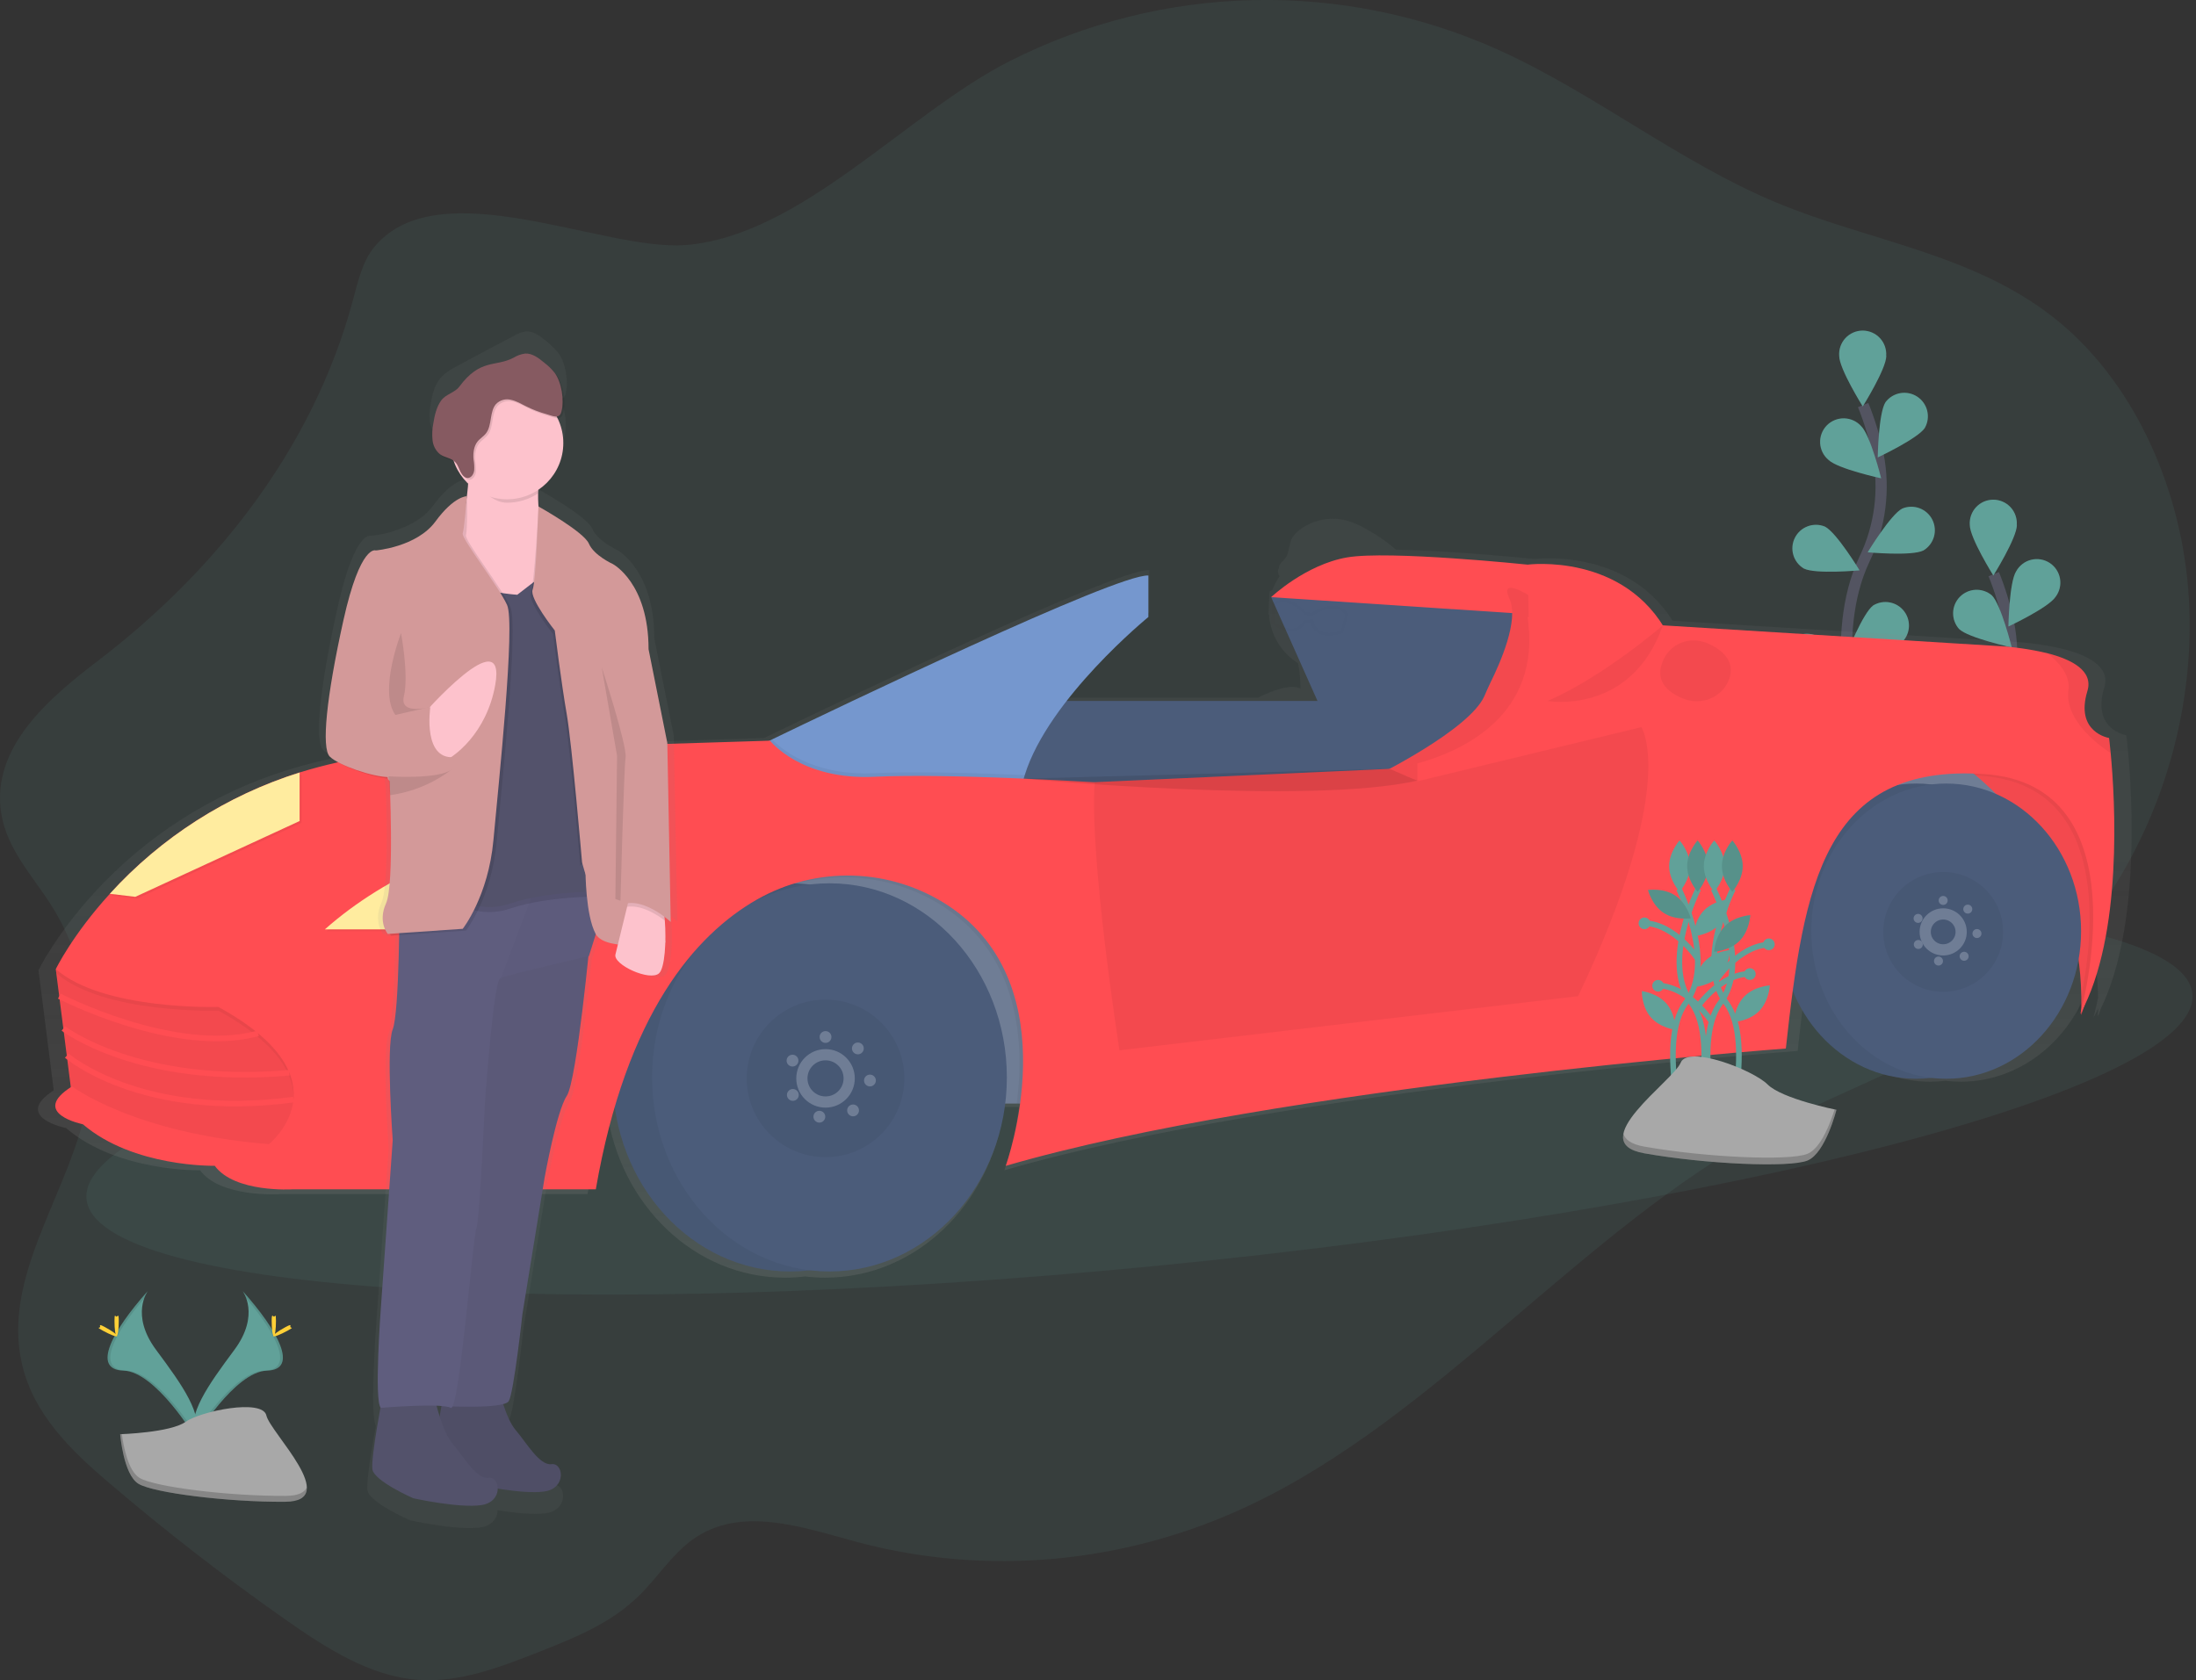 <svg width="392" height="300" viewBox="0 0 392 300" fill="none" xmlns="http://www.w3.org/2000/svg">
<rect x="0" y="0" width="392" height="300" fill="#333333" stroke="none"/>
<g clip-path="url(#clip0_124_170)">
<path opacity="0.1" d="M66.805 44.115C64.711 46.657 63.904 50.23 63.002 53.589C55.741 80.663 37.848 102.439 17.47 117.994C8.841 124.582 -1.665 133.418 0.222 145.231C1.239 151.575 5.699 156.245 9.012 161.412C15.964 172.232 18.219 186.938 14.906 199.89C11.137 214.627 0.605 228.377 3.865 243.278C5.875 252.45 12.7 258.978 19.262 264.588C29.5 273.335 40.063 281.529 50.952 289.17C58.252 294.291 66.018 299.275 74.525 299.924C82.016 300.498 89.353 297.65 96.466 294.841C102.68 292.384 109.051 289.827 114.069 284.905C117.344 281.691 119.954 277.544 123.592 274.915C132.138 268.739 143.114 272.652 152.913 275.297C176.035 281.503 200.78 279.237 222.782 268.899C256.532 253.039 282.256 219.732 315.269 201.862C329.463 194.176 344.903 189.407 358.046 179.508C365.45 173.873 371.813 166.987 376.849 159.161C386.785 143.832 392.159 124.288 390.607 105.156C389.055 86.025 380.361 67.588 366.706 56.788C352.087 45.227 333.625 43.068 316.992 36.128C299.825 28.951 284.546 16.622 267.543 8.936C253.776 2.727 238.793 -0.32 223.694 0.018C208.595 0.355 193.764 4.07 180.288 10.889C161.772 20.252 143.011 42.097 122.389 43.756C107.698 44.903 78.278 30.196 66.805 44.115Z" fill="#61A199"/>
<path d="M331.779 132.645C331.779 132.645 326.214 113.746 332.822 99.839C335.632 94.022 336.48 87.451 335.237 81.112C334.624 78.107 333.736 75.165 332.585 72.322" stroke="#535461" stroke-width="2" stroke-miterlimit="10"/>
<path d="M336.716 63.538C336.716 65.854 332.512 72.568 332.512 72.568C332.512 72.568 328.308 65.854 328.308 63.538C328.266 62.961 328.342 62.382 328.534 61.836C328.725 61.291 329.027 60.79 329.42 60.367C329.814 59.943 330.291 59.605 330.821 59.374C331.351 59.143 331.923 59.023 332.501 59.023C333.079 59.023 333.651 59.143 334.181 59.374C334.711 59.605 335.188 59.943 335.581 60.367C335.975 60.79 336.276 61.291 336.468 61.836C336.659 62.382 336.736 62.961 336.693 63.538H336.716Z" fill="#61A199"/>
<path d="M343.63 76.363C342.372 78.309 335.188 81.668 335.188 81.668C335.188 81.668 335.317 73.753 336.575 71.808C337.214 70.957 338.152 70.381 339.2 70.195C340.248 70.01 341.327 70.228 342.22 70.806C343.113 71.385 343.753 72.28 344.012 73.312C344.271 74.344 344.129 75.436 343.614 76.367L343.63 76.363Z" fill="#61A199"/>
<path d="M343.328 98.288C341.261 99.332 333.392 98.609 333.392 98.609C333.392 98.609 337.5 91.841 339.568 90.798C340.548 90.391 341.646 90.37 342.641 90.739C343.636 91.108 344.455 91.84 344.933 92.787C345.411 93.735 345.513 94.829 345.218 95.848C344.923 96.868 344.253 97.738 343.343 98.285L343.328 98.288Z" fill="#61A199"/>
<path d="M339.364 114.841C337.503 116.217 329.607 116.84 329.607 116.84C329.607 116.84 332.512 109.475 334.377 108.096C335.274 107.55 336.344 107.361 337.374 107.564C338.404 107.767 339.321 108.349 339.944 109.194C340.567 110.04 340.851 111.088 340.74 112.132C340.63 113.176 340.132 114.141 339.345 114.837L339.364 114.841Z" fill="#61A199"/>
<path d="M326.396 82.112C328.058 83.725 335.797 85.399 335.797 85.399C335.797 85.399 333.887 77.713 332.239 76.097C331.855 75.666 331.386 75.319 330.862 75.077C330.337 74.836 329.769 74.705 329.192 74.692C328.614 74.68 328.041 74.787 327.507 75.006C326.973 75.225 326.489 75.552 326.087 75.966C325.685 76.38 325.372 76.873 325.168 77.413C324.965 77.953 324.875 78.53 324.904 79.106C324.933 79.683 325.08 80.248 325.337 80.765C325.594 81.282 325.954 81.74 326.396 82.112Z" fill="#61A199"/>
<path d="M322.005 101.513C324.073 102.556 331.942 101.834 331.942 101.834C331.942 101.834 327.834 95.066 325.766 94.022C324.786 93.615 323.688 93.594 322.693 93.963C321.697 94.332 320.879 95.064 320.401 96.012C319.923 96.96 319.821 98.053 320.116 99.073C320.41 100.093 321.08 100.963 321.99 101.509L322.005 101.513Z" fill="#61A199"/>
<path d="M320.324 120.955C322.185 122.331 330.081 122.953 330.081 122.953C330.081 122.953 327.176 115.589 325.311 114.209C324.874 113.823 324.361 113.531 323.805 113.354C323.25 113.176 322.663 113.116 322.082 113.178C321.502 113.239 320.941 113.421 320.435 113.711C319.928 114.002 319.488 114.394 319.142 114.864C318.796 115.334 318.551 115.871 318.424 116.44C318.296 117.01 318.289 117.6 318.402 118.172C318.515 118.745 318.746 119.287 319.08 119.766C319.414 120.244 319.844 120.648 320.343 120.951L320.324 120.955Z" fill="#61A199"/>
<path opacity="0.1" d="M336.716 63.538C336.716 65.854 332.512 72.568 332.512 72.568C332.512 72.568 328.308 65.854 328.308 63.538C328.266 62.961 328.342 62.382 328.534 61.836C328.725 61.291 329.027 60.79 329.42 60.367C329.814 59.943 330.291 59.605 330.821 59.374C331.351 59.143 331.923 59.023 332.501 59.023C333.079 59.023 333.651 59.143 334.181 59.374C334.711 59.605 335.188 59.943 335.581 60.367C335.975 60.79 336.276 61.291 336.468 61.836C336.659 62.382 336.736 62.961 336.693 63.538H336.716Z" fill="#61A199"/>
<path opacity="0.1" d="M343.63 76.363C342.372 78.309 335.188 81.668 335.188 81.668C335.188 81.668 335.317 73.753 336.575 71.808C337.214 70.957 338.152 70.381 339.2 70.195C340.248 70.01 341.327 70.228 342.22 70.806C343.113 71.385 343.753 72.28 344.012 73.312C344.271 74.344 344.129 75.436 343.614 76.367L343.63 76.363Z" fill="#61A199"/>
<path opacity="0.1" d="M343.328 98.288C341.261 99.332 333.392 98.609 333.392 98.609C333.392 98.609 337.5 91.841 339.568 90.798C340.548 90.391 341.646 90.37 342.641 90.739C343.636 91.108 344.455 91.84 344.933 92.787C345.411 93.735 345.513 94.829 345.218 95.848C344.923 96.868 344.253 97.738 343.343 98.285L343.328 98.288Z" fill="#61A199"/>
<path opacity="0.1" d="M339.364 114.841C337.503 116.217 329.607 116.84 329.607 116.84C329.607 116.84 332.512 109.475 334.377 108.096C335.274 107.55 336.344 107.361 337.374 107.564C338.404 107.767 339.321 108.349 339.944 109.194C340.567 110.04 340.851 111.088 340.74 112.132C340.63 113.176 340.132 114.141 339.345 114.837L339.364 114.841Z" fill="#61A199"/>
<path opacity="0.1" d="M326.396 82.112C328.058 83.725 335.797 85.399 335.797 85.399C335.797 85.399 333.887 77.713 332.239 76.097C331.855 75.666 331.386 75.319 330.862 75.077C330.337 74.836 329.769 74.705 329.192 74.692C328.614 74.68 328.041 74.787 327.507 75.006C326.973 75.225 326.489 75.552 326.087 75.966C325.685 76.38 325.372 76.873 325.168 77.413C324.965 77.953 324.875 78.53 324.904 79.106C324.933 79.683 325.08 80.248 325.337 80.765C325.594 81.282 325.954 81.74 326.396 82.112Z" fill="#61A199"/>
<path opacity="0.1" d="M322.005 101.513C324.073 102.556 331.942 101.834 331.942 101.834C331.942 101.834 327.834 95.066 325.766 94.022C324.786 93.615 323.688 93.594 322.693 93.963C321.697 94.332 320.879 95.064 320.401 96.012C319.923 96.96 319.821 98.053 320.116 99.073C320.41 100.093 321.08 100.963 321.99 101.509L322.005 101.513Z" fill="#61A199"/>
<path opacity="0.1" d="M320.324 120.955C322.185 122.331 330.081 122.953 330.081 122.953C330.081 122.953 327.176 115.589 325.311 114.209C324.874 113.823 324.361 113.531 323.805 113.354C323.25 113.176 322.663 113.116 322.082 113.178C321.502 113.239 320.941 113.421 320.435 113.711C319.928 114.002 319.488 114.394 319.142 114.864C318.796 115.334 318.551 115.871 318.424 116.44C318.296 117.01 318.289 117.6 318.402 118.172C318.515 118.745 318.746 119.287 319.08 119.766C319.414 120.244 319.844 120.648 320.343 120.951L320.324 120.955Z" fill="#61A199"/>
<path d="M355.09 162.838C355.09 162.838 349.526 143.94 356.133 130.032C358.944 124.216 359.791 117.645 358.549 111.306C357.935 108.301 357.047 105.358 355.897 102.516" stroke="#535461" stroke-width="2" stroke-miterlimit="10"/>
<path d="M360.029 93.729C360.029 96.045 355.825 102.76 355.825 102.76C355.825 102.76 351.621 96.045 351.621 93.729C351.578 93.152 351.655 92.573 351.846 92.028C352.038 91.482 352.339 90.982 352.733 90.558C353.126 90.134 353.603 89.796 354.133 89.565C354.663 89.334 355.235 89.215 355.813 89.215C356.391 89.215 356.963 89.334 357.493 89.565C358.024 89.796 358.5 90.134 358.894 90.558C359.287 90.982 359.589 91.482 359.78 92.028C359.972 92.573 360.048 93.152 360.006 93.729H360.029Z" fill="#61A199"/>
<path d="M366.943 106.553C365.685 108.499 358.516 111.854 358.516 111.854C358.516 111.854 358.646 103.939 359.903 101.994C360.182 101.489 360.562 101.047 361.019 100.695C361.476 100.343 362.001 100.089 362.56 99.949C363.12 99.808 363.702 99.784 364.271 99.879C364.84 99.974 365.384 100.184 365.868 100.498C366.352 100.811 366.767 101.221 367.086 101.702C367.405 102.183 367.621 102.724 367.722 103.292C367.823 103.86 367.806 104.443 367.672 105.004C367.538 105.565 367.289 106.092 366.943 106.553Z" fill="#61A199"/>
<path d="M366.641 128.479C364.573 129.522 356.704 128.8 356.704 128.8C356.704 128.8 360.812 122.032 362.88 120.988C363.376 120.691 363.927 120.499 364.501 120.424C365.074 120.349 365.656 120.394 366.212 120.554C366.767 120.715 367.283 120.988 367.728 121.357C368.173 121.726 368.537 122.183 368.798 122.7C369.058 123.216 369.209 123.78 369.241 124.357C369.274 124.934 369.187 125.512 368.986 126.054C368.785 126.596 368.474 127.091 368.073 127.508C367.672 127.924 367.19 128.254 366.656 128.475L366.641 128.479Z" fill="#61A199"/>
<path d="M362.677 145.032C360.816 146.408 352.92 147.031 352.92 147.031C352.92 147.031 355.824 139.667 357.689 138.287C358.587 137.742 359.656 137.552 360.686 137.755C361.717 137.959 362.634 138.54 363.257 139.386C363.88 140.231 364.164 141.279 364.053 142.323C363.942 143.368 363.444 144.333 362.658 145.029L362.677 145.032Z" fill="#61A199"/>
<path d="M349.708 112.305C351.371 113.918 359.11 115.592 359.11 115.592C359.11 115.592 357.199 107.906 355.552 106.29C354.739 105.605 353.696 105.255 352.634 105.308C351.573 105.361 350.571 105.815 349.83 106.577C349.089 107.34 348.665 108.355 348.643 109.417C348.62 110.48 349.001 111.512 349.708 112.305Z" fill="#61A199"/>
<path d="M345.317 131.705C347.385 132.748 355.254 132.026 355.254 132.026C355.254 132.026 351.145 125.257 349.078 124.214C348.097 123.807 346.999 123.786 346.004 124.155C345.009 124.524 344.19 125.256 343.712 126.203C343.234 127.151 343.132 128.245 343.427 129.264C343.722 130.284 344.392 131.154 345.302 131.701L345.317 131.705Z" fill="#61A199"/>
<path d="M343.637 151.148C345.499 152.524 353.395 153.147 353.395 153.147C353.395 153.147 350.49 145.782 348.625 144.403C348.188 144.016 347.675 143.725 347.119 143.547C346.563 143.369 345.976 143.31 345.396 143.371C344.816 143.433 344.254 143.615 343.748 143.905C343.242 144.195 342.802 144.588 342.455 145.058C342.109 145.527 341.865 146.064 341.737 146.634C341.61 147.203 341.602 147.793 341.715 148.365C341.828 148.938 342.059 149.481 342.393 149.959C342.728 150.438 343.158 150.841 343.657 151.144L343.637 151.148Z" fill="#61A199"/>
<path opacity="0.1" d="M360.029 93.729C360.029 96.045 355.825 102.76 355.825 102.76C355.825 102.76 351.621 96.045 351.621 93.729C351.578 93.152 351.655 92.573 351.846 92.028C352.038 91.482 352.339 90.982 352.733 90.558C353.126 90.134 353.603 89.796 354.133 89.565C354.663 89.334 355.235 89.215 355.813 89.215C356.391 89.215 356.963 89.334 357.493 89.565C358.024 89.796 358.5 90.134 358.894 90.558C359.287 90.982 359.589 91.482 359.78 92.028C359.972 92.573 360.048 93.152 360.006 93.729H360.029Z" fill="#61A199"/>
<path opacity="0.1" d="M366.943 106.553C365.685 108.499 358.516 111.854 358.516 111.854C358.516 111.854 358.646 103.939 359.903 101.994C360.182 101.489 360.562 101.047 361.019 100.695C361.476 100.343 362.001 100.089 362.56 99.949C363.12 99.808 363.702 99.784 364.271 99.879C364.84 99.974 365.384 100.184 365.868 100.498C366.352 100.811 366.767 101.221 367.086 101.702C367.405 102.183 367.621 102.724 367.722 103.292C367.823 103.86 367.806 104.443 367.672 105.004C367.538 105.565 367.289 106.092 366.943 106.553Z" fill="#61A199"/>
<path opacity="0.1" d="M366.641 128.479C364.573 129.522 356.704 128.8 356.704 128.8C356.704 128.8 360.812 122.032 362.88 120.988C363.376 120.691 363.927 120.499 364.501 120.424C365.074 120.349 365.656 120.394 366.212 120.554C366.767 120.715 367.283 120.988 367.728 121.357C368.173 121.726 368.537 122.183 368.798 122.7C369.058 123.216 369.209 123.78 369.241 124.357C369.274 124.934 369.187 125.512 368.986 126.054C368.785 126.596 368.474 127.091 368.073 127.508C367.672 127.924 367.19 128.254 366.656 128.475L366.641 128.479Z" fill="#61A199"/>
<path opacity="0.1" d="M362.677 145.032C360.816 146.408 352.92 147.031 352.92 147.031C352.92 147.031 355.824 139.667 357.689 138.287C358.587 137.742 359.656 137.552 360.686 137.755C361.717 137.959 362.634 138.54 363.257 139.386C363.88 140.231 364.164 141.279 364.053 142.323C363.942 143.368 363.444 144.333 362.658 145.029L362.677 145.032Z" fill="#61A199"/>
<path opacity="0.1" d="M349.708 112.305C351.371 113.918 359.11 115.592 359.11 115.592C359.11 115.592 357.199 107.906 355.552 106.29C354.739 105.605 353.696 105.255 352.634 105.308C351.573 105.361 350.571 105.815 349.83 106.577C349.089 107.34 348.665 108.355 348.643 109.417C348.62 110.48 349.001 111.512 349.708 112.305Z" fill="#61A199"/>
<path opacity="0.1" d="M345.317 131.705C347.385 132.748 355.254 132.026 355.254 132.026C355.254 132.026 351.145 125.257 349.078 124.214C348.097 123.807 346.999 123.786 346.004 124.155C345.009 124.524 344.19 125.256 343.712 126.203C343.234 127.151 343.132 128.245 343.427 129.264C343.722 130.284 344.392 131.154 345.302 131.701L345.317 131.705Z" fill="#61A199"/>
<path opacity="0.1" d="M343.637 151.148C345.499 152.524 353.395 153.147 353.395 153.147C353.395 153.147 350.49 145.782 348.625 144.403C348.188 144.016 347.675 143.725 347.119 143.547C346.563 143.369 345.976 143.31 345.396 143.371C344.816 143.433 344.254 143.615 343.748 143.905C343.242 144.195 342.802 144.588 342.455 145.058C342.109 145.527 341.865 146.064 341.737 146.634C341.61 147.203 341.602 147.793 341.715 148.365C341.828 148.938 342.059 149.481 342.393 149.959C342.728 150.438 343.158 150.841 343.657 151.144L343.637 151.148Z" fill="#61A199"/>
<path opacity="0.1" d="M206.354 226.021C310.159 215.898 392.989 194.146 391.359 177.437C389.73 160.727 304.258 155.389 200.453 165.512C96.647 175.635 13.817 197.387 15.447 214.097C17.076 230.806 102.548 236.145 206.354 226.021Z" fill="#61A199"/>
<path d="M375.002 180.1C382.068 165.615 380.609 142.039 379.856 134.036C379.691 132.286 379.561 131.28 379.561 131.28C379.561 131.28 373.332 130.298 375.629 122.758C376.752 119.066 372.762 117.025 368.406 115.906C365.291 115.161 362.112 114.711 358.912 114.564L298.571 110.838C290.297 97.706 274.016 99.816 274.016 99.816C274.016 99.816 259.493 98.306 249.198 98.15C247.635 96.773 245.922 95.577 244.092 94.584C243.001 93.929 241.839 93.399 240.629 93.006C239.158 92.581 237.608 92.507 236.102 92.789C234.597 93.071 233.179 93.701 231.961 94.63C231.368 95.057 230.885 95.619 230.551 96.269C230.423 96.565 230.327 96.874 230.265 97.19C230.109 97.73 229.982 98.277 229.882 98.83C229.793 99.096 229.664 99.347 229.5 99.575C229.087 100.16 228.377 100.599 228.285 101.306C228.283 101.347 228.283 101.388 228.285 101.429C228.209 101.564 228.159 101.711 228.136 101.864C228.108 102.179 228.176 102.495 228.331 102.77C228.354 102.816 228.38 102.858 228.407 102.9C227.899 103.636 227.484 104.432 227.173 105.27C227.031 105.347 226.895 105.432 226.764 105.526L226.649 105.61V105.843L226.584 105.893L226.443 109.657L226.523 109.718C226.639 111.474 227.169 113.178 228.069 114.69C228.97 116.202 230.216 117.479 231.705 118.416C231.755 118.657 231.801 118.902 231.847 119.158C232.057 120.392 232.151 121.644 232.13 122.896H232.065C230.268 122.131 227.196 123.255 224.555 124.566H190.342C197.015 115.982 205.179 109.325 205.179 109.325V101.78C199.347 101.49 148.112 126.102 136.88 131.537L136.383 131.777L78.656 133.566C68.199 133.501 59.058 135.037 51.139 137.541C37.906 141.697 26.015 149.294 16.682 159.554C9.864 167.037 6.875 173.22 6.875 173.22L6.94 173.74L6.875 173.874L6.967 173.954L8.523 186.23L9.593 194.676C2.156 199.484 11.79 201.41 11.79 201.41C20.962 209.275 35.718 208.95 35.718 208.95C39.322 213.869 49.813 213.211 49.813 213.211H104.88C105.738 208.156 106.887 203.153 108.32 198.23C110.67 215.157 124.027 228.124 140.148 228.124C141.343 228.123 142.538 228.05 143.725 227.906C144.912 228.05 146.106 228.123 147.302 228.124C163.609 228.124 177.085 214.851 179.206 197.641H181.9C181.397 201.486 180.523 205.274 179.29 208.95C228.786 194.527 320.894 187.644 320.894 187.644C321.276 184.013 321.696 180.505 322.151 177.138C325.946 186.558 334.549 193.136 344.562 193.136C345.471 193.134 346.38 193.078 347.283 192.967C348.186 193.078 349.094 193.134 350.004 193.136C361.893 193.136 371.788 183.86 374.02 171.562C374.315 173.732 374.484 175.918 374.524 178.108C374.1 180.195 373.729 181.529 373.68 181.716C373.978 181.171 374.261 180.613 374.528 180.042C374.528 180.264 374.528 180.493 374.528 180.723C374.436 181.105 374.371 181.319 374.352 181.391L374.52 181.078C374.52 181.246 374.52 181.41 374.52 181.579C374.482 181.594 374.685 181.044 375.002 180.1Z" fill="url(#paint0_linear_124_170)"/>
<path d="M369.228 128.055H255.76V173.828H369.228V128.055Z" fill="#6F7D95"/>
<path d="M226.908 106.62L243.025 142.724L274.94 140.79L276.228 125.962L277.195 108.554L232.068 105.328L226.908 106.62Z" fill="#4B5C7A"/>
<path d="M226.908 106.619C226.908 106.619 233.023 100.818 240.449 99.526C247.874 98.234 272.685 100.814 272.685 100.814L276.232 106.929L275.567 109.841L226.908 106.619Z" fill="#FF4D52"/>
<path d="M287.671 125.154H173.236V158.679H287.671V125.154Z" fill="#4B5C7A"/>
<g opacity="0.1">
<path opacity="0.1" d="M240.644 109.489C238.627 106.738 234.778 108.996 234.147 109.39L233.158 109.29C232.294 108.35 229.645 105.851 227.157 107.689L227.05 107.769L226.901 111.297L227.008 111.381C227.727 111.936 228.542 112.353 229.412 112.612C229.963 112.774 230.545 112.802 231.109 112.696C231.527 112.599 231.918 112.412 232.255 112.148C232.593 111.884 232.868 111.549 233.062 111.167L233.578 111.201L233.96 111.129C234.037 111.535 234.199 111.921 234.436 112.259C234.673 112.598 234.98 112.882 235.336 113.093C237.044 114.06 239.54 113.093 239.643 113.074L239.773 113.024L240.69 109.611L240.644 109.489ZM239.349 112.592C238.841 112.764 236.922 113.33 235.634 112.592C235.313 112.391 235.043 112.119 234.844 111.797C234.646 111.475 234.524 111.112 234.488 110.735L234.442 110.456L233.605 110.628L232.764 110.598L232.684 110.758C232.53 111.105 232.299 111.413 232.008 111.656C231.718 111.9 231.375 112.074 231.006 112.164C229.565 112.474 227.899 111.358 227.463 111.041L227.589 108.06C229.752 106.604 232.137 108.966 232.825 109.738L232.898 109.818L234.293 109.955L234.377 109.898C234.415 109.875 237.881 107.548 239.857 109.42C239.955 109.511 240.046 109.61 240.128 109.715L239.349 112.592Z" fill="black"/>
</g>
<path d="M202.568 151.266H89.101V197.039H202.568V151.266Z" fill="#6F7D95"/>
<path d="M141.03 227.015C158.518 227.015 172.694 211.501 172.694 192.363C172.694 173.225 158.518 157.711 141.03 157.711C123.543 157.711 109.367 173.225 109.367 192.363C109.367 211.501 123.543 227.015 141.03 227.015Z" fill="#4B5C7A"/>
<path opacity="0.05" d="M141.03 227.015C158.518 227.015 172.694 211.501 172.694 192.363C172.694 173.225 158.518 157.711 141.03 157.711C123.543 157.711 109.367 173.225 109.367 192.363C109.367 211.501 123.543 227.015 141.03 227.015Z" fill="black"/>
<path d="M148.067 227.015C165.554 227.015 179.73 211.501 179.73 192.363C179.73 173.225 165.554 157.711 148.067 157.711C130.579 157.711 116.403 173.225 116.403 192.363C116.403 211.501 130.579 227.015 148.067 227.015Z" fill="#4B5C7A"/>
<path opacity="0.05" d="M147.364 206.612C155.135 206.612 161.435 200.312 161.435 192.54C161.435 184.769 155.135 178.469 147.364 178.469C139.592 178.469 133.292 184.769 133.292 192.54C133.292 200.312 139.592 206.612 147.364 206.612Z" fill="black"/>
<path d="M147.363 196.764C149.695 196.764 151.586 194.874 151.586 192.541C151.586 190.209 149.695 188.318 147.363 188.318C145.03 188.318 143.14 190.209 143.14 192.541C143.14 194.874 145.03 196.764 147.363 196.764Z" stroke="#6F7D95" stroke-width="2" stroke-miterlimit="10"/>
<path d="M147.362 186.207C147.945 186.207 148.417 185.735 148.417 185.152C148.417 184.57 147.945 184.098 147.362 184.098C146.78 184.098 146.308 184.57 146.308 185.152C146.308 185.735 146.78 186.207 147.362 186.207Z" fill="#6F7D95"/>
<path d="M153.812 187.999C154.259 187.624 154.317 186.959 153.943 186.513C153.568 186.066 152.903 186.008 152.456 186.383C152.01 186.757 151.952 187.422 152.326 187.869C152.701 188.315 153.366 188.373 153.812 187.999Z" fill="#6F7D95"/>
<path d="M156.331 193.105C156.432 192.531 156.049 191.984 155.475 191.883C154.902 191.782 154.355 192.165 154.253 192.739C154.152 193.312 154.535 193.859 155.109 193.961C155.683 194.062 156.23 193.679 156.331 193.105Z" fill="#6F7D95"/>
<path d="M152.805 199.173C153.31 198.881 153.483 198.236 153.191 197.732C152.9 197.227 152.255 197.054 151.75 197.346C151.246 197.637 151.073 198.282 151.364 198.787C151.656 199.291 152.301 199.464 152.805 199.173Z" fill="#6F7D95"/>
<path d="M147.25 199.744C147.45 199.197 147.167 198.591 146.62 198.392C146.073 198.193 145.467 198.475 145.268 199.022C145.069 199.57 145.351 200.175 145.898 200.374C146.446 200.574 147.051 200.291 147.25 199.744Z" fill="#6F7D95"/>
<path d="M141.889 196.487C142.437 196.288 142.719 195.682 142.52 195.135C142.321 194.587 141.715 194.305 141.168 194.504C140.621 194.704 140.338 195.309 140.538 195.856C140.737 196.404 141.342 196.686 141.889 196.487Z" fill="#6F7D95"/>
<path d="M142.382 189.897C142.673 189.393 142.5 188.748 141.996 188.456C141.491 188.165 140.846 188.338 140.555 188.842C140.263 189.347 140.436 189.992 140.941 190.283C141.445 190.575 142.09 190.402 142.382 189.897Z" fill="#6F7D95"/>
<path d="M375.579 165.585C374.498 173.053 371.49 181.227 371.49 181.227C371.51 180.718 371.523 180.215 371.528 179.718C371.528 179.076 371.528 178.441 371.528 177.807C371.146 157.223 359.929 144.523 352.695 138.443C350.814 136.841 348.792 135.413 346.652 134.178H366.315C366.315 134.178 374.051 149.973 375.663 157.708C376.13 159.879 376 162.68 375.579 165.585Z" fill="#FF4D52"/>
<path opacity="0.05" d="M375.579 165.585C374.498 173.053 371.49 181.227 371.49 181.227C371.51 180.718 371.523 180.215 371.528 179.718C371.528 179.076 371.528 178.441 371.528 177.807C371.146 157.223 359.929 144.523 352.695 138.443C350.814 136.841 348.792 135.413 346.652 134.178H366.315C366.315 134.178 374.051 149.973 375.663 157.708C376.13 159.879 376 162.68 375.579 165.585Z" fill="black"/>
<path d="M342.055 192.61C355.354 192.61 366.135 180.811 366.135 166.255C366.135 151.7 355.354 139.9 342.055 139.9C328.755 139.9 317.974 151.7 317.974 166.255C317.974 180.811 328.755 192.61 342.055 192.61Z" fill="#4B5C7A"/>
<path opacity="0.05" d="M342.055 192.61C355.354 192.61 366.135 180.811 366.135 166.255C366.135 151.7 355.354 139.9 342.055 139.9C328.755 139.9 317.974 151.7 317.974 166.255C317.974 180.811 328.755 192.61 342.055 192.61Z" fill="black"/>
<path d="M347.405 192.61C360.705 192.61 371.486 180.811 371.486 166.255C371.486 151.7 360.705 139.9 347.405 139.9C334.106 139.9 323.324 151.7 323.324 166.255C323.324 180.811 334.106 192.61 347.405 192.61Z" fill="#4B5C7A"/>
<path opacity="0.05" d="M346.87 177.087C352.78 177.087 357.571 172.296 357.571 166.386C357.571 160.477 352.78 155.686 346.87 155.686C340.96 155.686 336.169 160.477 336.169 166.386C336.169 172.296 340.96 177.087 346.87 177.087Z" fill="black"/>
<path d="M346.87 169.596C348.643 169.596 350.081 168.159 350.081 166.386C350.081 164.613 348.643 163.176 346.87 163.176C345.097 163.176 343.66 164.613 343.66 166.386C343.66 168.159 345.097 169.596 346.87 169.596Z" stroke="#6F7D95" stroke-width="2" stroke-miterlimit="10"/>
<path d="M346.87 161.572C347.313 161.572 347.672 161.213 347.672 160.769C347.672 160.326 347.313 159.967 346.87 159.967C346.427 159.967 346.067 160.326 346.067 160.769C346.067 161.213 346.427 161.572 346.87 161.572Z" fill="#6F7D95"/>
<path d="M351.778 162.934C352.118 162.65 352.162 162.143 351.877 161.804C351.592 161.464 351.086 161.42 350.747 161.705C350.407 161.99 350.363 162.496 350.648 162.836C350.933 163.175 351.439 163.219 351.778 162.934Z" fill="#6F7D95"/>
<path d="M353.691 166.82C353.768 166.384 353.476 165.968 353.04 165.891C352.603 165.814 352.187 166.105 352.11 166.542C352.033 166.978 352.325 167.394 352.761 167.471C353.198 167.548 353.614 167.257 353.691 166.82Z" fill="#6F7D95"/>
<path d="M351.011 171.434C351.395 171.213 351.527 170.722 351.305 170.338C351.083 169.954 350.593 169.822 350.209 170.044C349.825 170.266 349.693 170.757 349.915 171.14C350.137 171.524 350.627 171.656 351.011 171.434Z" fill="#6F7D95"/>
<path d="M346.788 171.867C346.939 171.451 346.725 170.99 346.308 170.838C345.892 170.687 345.431 170.902 345.279 171.318C345.128 171.735 345.343 172.195 345.759 172.347C346.176 172.498 346.636 172.284 346.788 171.867Z" fill="#6F7D95"/>
<path d="M342.707 169.386C343.124 169.235 343.339 168.774 343.187 168.358C343.036 167.941 342.575 167.726 342.158 167.878C341.742 168.029 341.527 168.49 341.679 168.907C341.83 169.323 342.291 169.538 342.707 169.386Z" fill="#6F7D95"/>
<path d="M343.086 164.377C343.308 163.993 343.176 163.502 342.792 163.281C342.409 163.059 341.918 163.191 341.696 163.574C341.475 163.958 341.606 164.449 341.99 164.671C342.374 164.892 342.865 164.761 343.086 164.377Z" fill="#6F7D95"/>
<path d="M12.868 195.91L9.956 173.021H44.447L62.176 188.817L53.474 209.126C53.474 209.126 18.364 203.324 12.868 195.91Z" fill="#FF4D52"/>
<path opacity="0.05" d="M62.188 188.817L53.486 209.126C53.486 209.126 18.364 203.324 12.869 195.91L12.742 194.913L10.067 173.748L10.041 173.538L9.976 173.025H44.467L62.188 188.817Z" fill="black"/>
<path d="M204.991 102.753V110.167C204.991 110.167 187.167 124.689 182.924 138.39C182.184 140.615 181.904 142.968 182.103 145.304C183.716 160.453 135.691 133.051 135.691 133.051L137.828 132.012C148.869 126.688 199.255 102.462 204.991 102.753Z" fill="#7597CE"/>
<path d="M245.609 138.535C245.609 138.535 262.302 130.333 264.982 124.264C265.341 123.45 265.681 122.629 266.078 121.83C267.733 118.501 271.211 110.693 269.461 106.944C267.206 102.11 274.941 107.59 274.941 107.59L270.428 130.471L259.467 136.586L245.284 138.535" fill="#FF4D52"/>
<path opacity="0.05" d="M245.609 138.535C245.609 138.535 262.302 130.333 264.982 124.264C265.341 123.45 265.681 122.629 266.078 121.83C267.733 118.501 271.211 110.693 269.461 106.944C267.206 102.11 274.941 107.59 274.941 107.59L270.428 130.471L259.467 136.586L245.284 138.535" fill="black"/>
<path opacity="0.05" d="M62.187 188.817L53.485 209.126C53.485 209.126 18.363 203.324 12.867 195.91L12.741 194.913C12.883 194.817 13.032 194.718 13.188 194.622C13.188 194.622 23.824 203.003 48.005 204.941C48.005 204.941 62.527 193.334 38.978 180.443C38.978 180.443 18.493 181.086 10.055 173.752L9.963 173.675L10.028 173.541C10.084 173.432 10.174 173.261 10.299 173.029H44.454L62.187 188.817Z" fill="black"/>
<path opacity="0.05" d="M182.103 145.3C183.716 160.453 135.691 133.051 135.691 133.051L137.828 132.012C139.242 133.517 144.887 138.597 156.172 138.046C163.434 137.691 174.459 138.016 182.944 138.386C182.197 140.61 181.911 142.962 182.103 145.3Z" fill="black"/>
<path opacity="0.05" d="M202.572 151.266V197.039H181.492C182.883 186.391 182.08 170.871 168.559 161.974C163.516 158.678 157.66 156.838 151.638 156.659C145.616 156.48 139.661 157.967 134.43 160.958C125.568 166.018 115.658 176.306 109.36 197.039H89.105V151.266H202.572Z" fill="black"/>
<path opacity="0.05" d="M375.579 165.585C374.784 170.637 373.508 175.544 371.532 179.725C371.277 180.288 370.999 180.838 370.699 181.373C370.749 181.185 371.112 179.878 371.532 177.822C373.58 167.809 377.085 140.101 353.604 138.519C353.298 138.5 352.996 138.481 352.695 138.47C350.815 136.858 348.793 135.421 346.652 134.178H366.315C366.315 134.178 374.051 149.973 375.663 157.708C376.13 159.879 376 162.68 375.579 165.585Z" fill="black"/>
<path d="M371.337 181.059C371.642 179.955 382.534 140.117 354.242 138.21C325.552 136.276 322.005 157.873 318.784 187.209C318.784 187.209 228.208 193.977 179.527 208.163C179.527 208.163 191.213 176.137 169.208 161.653C164.165 158.356 158.309 156.517 152.287 156.337C146.265 156.158 140.31 157.646 135.08 160.636C124.226 166.835 111.794 180.891 106.355 212.352H52.193C52.193 212.352 41.875 212.998 38.332 208.148C38.332 208.148 23.809 208.469 14.801 200.734C14.801 200.734 5.132 198.8 12.867 193.965C12.867 193.965 23.828 202.347 48.005 204.284C48.005 204.284 62.527 192.678 38.978 179.787C38.978 179.787 18.34 180.433 9.967 173.018C9.967 173.018 12.906 166.938 19.613 159.581C28.787 149.49 40.476 142.016 53.485 137.923C62.251 135.213 71.388 133.895 80.562 134.017L137.457 132.244C137.457 132.244 142.952 139.337 156.153 138.691C169.353 138.046 195.158 139.658 195.158 139.658H195.414L248.505 137.255C250.03 137.039 251.538 136.72 253.019 136.299C260.716 134.209 275.315 127.868 272.682 110.162L356.172 115.321C359.319 115.466 362.445 115.908 365.508 116.64C369.796 117.741 373.717 119.751 372.613 123.382C370.358 130.796 376.481 131.763 376.481 131.763C376.481 131.763 376.611 132.752 376.771 134.472C377.535 142.582 379.037 166.965 371.337 181.059Z" fill="#FF4D52"/>
<path opacity="0.05" d="M116.021 145.625C116.021 145.625 81.205 145.946 58.312 166.262H71.207C71.207 166.262 107.311 156.914 116.013 149.5L116.021 145.625Z" fill="black"/>
<path d="M115.696 145.301C115.696 145.301 80.88 145.622 57.987 165.938H70.882C70.882 165.938 106.986 156.59 115.688 149.176L115.696 145.301Z" fill="#FFEC9F"/>
<path opacity="0.05" d="M53.807 138.248V146.912L24.479 160.452L19.939 159.906C29.111 149.815 40.799 142.341 53.807 138.248Z" fill="black"/>
<path d="M53.482 137.928V146.592L24.15 160.128L19.609 159.582C28.784 149.492 40.473 142.019 53.482 137.928Z" fill="#FFEC9F"/>
<path opacity="0.05" d="M95.065 177.215C95.065 177.215 79.27 186.884 77.657 208.171H86.684C86.684 208.171 90.231 184.962 100.546 177.215H95.065Z" fill="black"/>
<path opacity="0.05" d="M281.713 177.86L199.832 187.529C199.832 187.529 194.416 153.057 195.417 139.646L248.509 137.242C250.032 137.031 251.539 136.715 253.019 136.298V139.497L292.991 129.828C292.991 129.828 299.763 139.818 281.713 177.86Z" fill="black"/>
<path d="M272.687 100.814C272.687 100.814 290.095 98.559 297.83 113.388L272.935 112.428L272.687 100.814Z" fill="#FF4D52"/>
<path opacity="0.05" d="M296.622 118.586C295.937 120.73 296.453 123.088 300.416 124.72C303.715 126.081 307.582 124.506 308.71 121.124C309.367 119.152 308.916 116.92 305.362 115.105C301.808 113.289 297.818 114.841 296.622 118.586Z" fill="black"/>
<path d="M10.579 177.854C10.579 177.854 31.239 188.554 46.068 184.503" stroke="#FF4D52" stroke-miterlimit="10"/>
<path d="M11.31 183.631C11.31 183.631 24.659 193.927 51.641 191.534" stroke="#FF4D52" stroke-miterlimit="10"/>
<path d="M11.924 188.482C11.924 188.482 25.166 199.975 52.377 196.332" stroke="#FF4D52" stroke-miterlimit="10"/>
<path opacity="0.05" d="M296.832 111.656C296.832 111.656 286.062 120.955 276.232 125.159C276.232 125.159 291.16 127.815 296.832 111.656Z" fill="black"/>
<path opacity="0.1" d="M182.736 139.024C182.736 139.024 233.841 143.85 253.179 139.337C253.179 139.337 254.211 140.021 248.054 137.262L182.736 139.024Z" fill="black"/>
<path opacity="0.05" d="M376.774 134.471C373.591 132.38 368.542 128.043 369.23 123.216C369.574 120.797 367.862 118.534 365.512 116.635C369.8 117.735 373.721 119.746 372.616 123.376C370.362 130.791 376.484 131.757 376.484 131.757C376.484 131.757 376.61 132.751 376.774 134.471Z" fill="black"/>
<path d="M119.919 168.119C119.949 166.843 119.919 165.516 119.823 164.297C119.823 164.064 119.785 163.839 119.762 163.617C120.48 164.16 120.908 164.573 120.908 164.573L120.278 131.384L116.8 113.999C116.8 101.67 110.162 98.196 110.162 98.196C110.162 98.196 106.684 96.614 105.736 94.405C104.788 92.196 96.388 87.526 96.384 87.526C96.318 86.721 96.292 85.914 96.308 85.107C96.308 84.897 96.308 84.679 96.327 84.461C98.433 83.065 99.96 80.951 100.626 78.514C101.292 76.076 101.05 73.48 99.946 71.207C100.412 71.207 100.791 71.012 100.966 70.32C101.524 68.131 100.986 64.832 99.717 63.082C99.445 62.716 99.14 62.377 98.803 62.069C98.41 61.674 97.995 61.3 97.561 60.95C96.476 60.048 95.268 59.1 93.923 59.176C93.16 59.276 92.427 59.537 91.771 59.941C88.411 61.709 85.059 63.492 81.716 65.291C80.482 65.96 79.209 66.663 78.346 67.863C77.482 69.063 77.134 70.599 76.893 72.109C76.691 73.132 76.643 74.179 76.752 75.216C76.853 76.16 77.285 77.037 77.971 77.693C78.109 77.86 78.267 78.01 78.441 78.14C79.121 78.637 79.996 78.759 80.707 79.16C81.245 80.721 82.144 82.131 83.333 83.276C83.333 83.471 83.306 83.658 83.291 83.872C83.249 84.419 83.184 85.019 83.1 85.627C83.1 85.627 80.765 85.565 77.287 90.304C73.809 95.043 66.223 95.678 66.223 95.678C66.223 95.678 63.38 94.413 60.219 108.637C57.058 122.862 56.111 132.332 57.689 133.922C58.359 134.501 59.115 134.972 59.928 135.321C62.608 136.673 65.491 137.577 68.463 137.996C68.5 138.11 68.564 138.213 68.65 138.298L68.875 141.053C69.066 146.87 69.288 158.538 68.111 161.125C66.529 164.603 68.428 166.816 68.428 166.816L68.81 166.789C68.881 166.909 68.96 167.024 69.047 167.133L70.576 167.03C70.465 173.527 70.167 182.539 69.38 184.518C68.115 187.679 69.38 205.064 69.38 205.064L67.167 236.357C67.167 236.357 65.955 252.691 67.091 254.582C66.471 257.98 65.359 264.454 65.588 266.067C65.906 268.28 73.175 271.44 73.175 271.44C73.175 271.44 81.709 273.351 85.817 272.705C87.965 272.373 88.817 270.92 88.825 269.648C91.611 270.095 95.238 270.523 97.512 270.171C101.62 269.541 100.989 264.798 98.777 265.115C96.564 265.432 94.034 260.984 92.153 258.771C91.198 257.655 90.403 255.66 89.86 253.952C90.26 253.892 90.627 253.696 90.9 253.398C91.848 251.816 93.43 237.278 93.43 237.278L97.538 211.993C97.538 211.993 99.751 199.664 101.647 196.82C103.08 194.673 104.872 178.644 105.663 170.924H105.732H105.755L105.839 170.653L107.028 166.816C107.662 167.936 109.26 168.49 111.121 168.727C110.922 169.537 110.758 170.198 110.662 170.576C110.188 172.487 117.098 175.633 118.764 174.054C119.464 173.393 119.827 170.997 119.911 168.375H119.968L119.919 168.119ZM78.391 254.315C78.284 254.93 78.177 255.572 78.07 256.226C77.83 255.461 77.638 254.774 77.508 254.265C77.822 254.277 78.116 254.292 78.391 254.315Z" fill="url(#paint1_linear_124_170)"/>
<path d="M88.99 247.726C88.99 247.726 90.209 253.206 92.047 255.335C93.885 257.464 96.308 261.725 98.437 261.423C100.566 261.121 101.177 265.684 97.218 266.292C93.258 266.899 85.042 265.073 85.042 265.073C85.042 265.073 78.04 262.015 77.738 259.898C77.436 257.781 79.565 246.809 79.565 246.809L88.99 247.726Z" fill="#53526B"/>
<path opacity="0.05" d="M88.99 247.726C88.99 247.726 90.209 253.206 92.047 255.335C93.885 257.464 96.308 261.725 98.437 261.423C100.566 261.121 101.177 265.684 97.218 266.292C93.258 266.899 85.042 265.073 85.042 265.073C85.042 265.073 78.04 262.015 77.738 259.898C77.436 257.781 79.565 246.809 79.565 246.809L88.99 247.726Z" fill="black"/>
<path d="M77.727 250.159C77.727 250.159 78.946 255.64 80.784 257.769C82.623 259.897 85.046 264.159 87.174 263.857C89.303 263.555 89.914 268.118 85.955 268.726C81.996 269.333 73.779 267.51 73.779 267.51C73.779 267.51 66.778 264.453 66.476 262.336C66.174 260.218 68.302 249.246 68.302 249.246L77.727 250.159Z" fill="#53526B"/>
<path d="M105.427 166.762C105.427 166.762 102.992 192.937 101.166 195.677C99.339 198.417 97.21 210.288 97.21 210.288L93.254 234.636C93.254 234.636 91.726 248.639 90.82 250.16C89.914 251.681 78.617 251.028 78.617 251.028L85.626 170.415L105.427 166.762Z" fill="#5F5D7E"/>
<path opacity="0.05" d="M105.427 166.762C105.427 166.762 102.992 192.937 101.166 195.677C99.339 198.417 97.21 210.288 97.21 210.288L93.254 234.636C93.254 234.636 91.726 248.639 90.82 250.16C89.914 251.681 78.617 251.028 78.617 251.028L85.626 170.415L105.427 166.762Z" fill="black"/>
<path d="M110.296 154.283L109.501 156.809L105.201 170.457L105.117 170.717H105.094C104.517 170.847 92.333 173.648 89.704 174.508C89.562 174.552 89.423 174.604 89.287 174.665C88.068 175.272 86.547 197.186 86.547 197.186C86.547 197.186 85.634 217.885 85.019 219.406C84.403 220.927 81.961 252.273 80.451 251.363C78.942 250.454 67.974 251.363 67.974 251.363C66.754 250.144 67.974 233.711 67.974 233.711L70.102 203.576C70.102 203.576 68.883 186.837 70.102 183.791C71.321 180.745 71.321 160.356 71.321 160.356L96.251 156.496L98.658 156.114L110.296 154.283Z" fill="#5F5D7E"/>
<path opacity="0.02" d="M109.501 156.81L105.201 170.457L105.098 170.725C104.521 170.855 92.337 173.656 89.708 174.516H89.444L96.251 156.496L96.446 155.977L98.659 156.118L109.501 156.81Z" fill="black"/>
<path opacity="0.1" d="M81.075 93.412C81.075 93.412 92.338 105.588 99.34 95.541L106.035 100.108L104.816 107.109L108.772 160.071C108.772 160.071 98.422 159.765 91.119 162.2C89.085 162.921 86.887 163.047 84.784 162.561C82.681 162.076 80.761 161 79.249 159.46L80.468 112.892L77.728 98.587L81.075 93.412Z" fill="black"/>
<path d="M81.076 92.498C81.076 92.498 92.338 104.674 99.34 94.627L106.035 99.194L104.816 106.195L108.776 159.172C108.776 159.172 98.426 158.867 91.123 161.301C89.089 162.023 86.891 162.148 84.788 161.663C82.685 161.177 80.764 160.101 79.252 158.561L80.472 111.993L77.731 97.688L81.076 92.498Z" fill="#53526B"/>
<path d="M103.555 146.723V148.637H104.17V147.361H106.406V148.637H107.021V146.726L103.555 146.723Z" fill="#E82127"/>
<path d="M104.105 146.103H106.467C106.622 146.066 106.763 145.987 106.876 145.876C106.99 145.764 107.07 145.623 107.109 145.469H103.467C103.506 145.623 103.587 145.763 103.7 145.875C103.813 145.987 103.954 146.066 104.109 146.103" fill="#E82127"/>
<path d="M82.749 145.473C82.789 145.625 82.87 145.764 82.982 145.875C83.094 145.986 83.234 146.065 83.387 146.103H84.381L84.431 146.122V148.629H85.05V146.122L85.107 146.103H86.101C86.253 146.064 86.392 145.985 86.505 145.874C86.617 145.763 86.698 145.625 86.739 145.473H82.749Z" fill="#E82127"/>
<path d="M104.514 155.498C104.514 155.498 104.514 163.413 106.34 166.761C108.167 170.109 118.818 168.289 118.818 168.289L116.69 157.027L104.514 155.498Z" fill="#D39999"/>
<path d="M117.661 173.764C116.056 175.293 109.402 172.236 109.86 170.417C110.182 169.129 111.305 164.52 111.943 161.905L112.387 160.067C112.387 160.067 116.285 158.848 117.661 160.067C118.161 160.511 118.513 162.257 118.677 164.367C118.96 168.032 118.681 172.797 117.661 173.764Z" fill="#FDC2CC"/>
<path d="M102.988 97.975L92.337 106.192C92.337 106.192 76.511 105.278 80.467 97.669C82.189 94.323 83.228 90.667 83.524 86.915C83.653 85.531 83.653 84.137 83.524 82.753C83.524 82.753 98.135 69.377 96.308 84.58C96.164 85.747 96.08 86.92 96.056 88.096C95.853 99.507 102.988 97.975 102.988 97.975Z" fill="#FDC2CC"/>
<path opacity="0.1" d="M96.293 84.582C96.149 85.749 96.064 86.923 96.04 88.098C94.401 89.184 92.477 89.761 90.51 89.757C87.785 89.757 85.779 87.105 83.968 85.343C84.17 82.817 83.513 82.756 83.513 82.756C83.513 82.756 98.119 69.36 96.293 84.582Z" fill="black"/>
<path d="M90.51 89.146C96.057 89.146 100.554 84.649 100.554 79.102C100.554 73.555 96.057 69.059 90.51 69.059C84.963 69.059 80.467 73.555 80.467 79.102C80.467 84.649 84.963 89.146 90.51 89.146Z" fill="#FDC2CC"/>
<path opacity="0.1" d="M83.36 88.691C83.36 88.691 81.686 88.844 78.338 93.407C74.99 97.971 67.664 98.582 67.664 98.582C67.664 98.582 64.924 97.363 61.881 111.06C58.839 124.757 57.926 133.887 59.447 135.409C60.968 136.93 67.056 139.062 70.098 139.062C70.098 139.062 71.012 158.236 69.491 161.584C67.969 164.932 69.796 167.064 69.796 167.064L83.172 166.151C83.172 166.151 87.739 160.368 88.653 150.325C89.566 140.281 92.608 111.668 91.087 108.32C89.566 104.972 82.871 96.45 83.172 95.536C83.474 94.623 83.36 88.691 83.36 88.691Z" fill="black"/>
<path d="M83.332 88.6C83.332 88.6 81.081 88.538 77.734 93.106C74.386 97.672 67.082 98.28 67.082 98.28C67.082 98.28 64.342 97.061 61.3 110.758C58.258 124.455 57.344 133.586 58.873 135.095C60.402 136.605 66.482 138.749 69.524 138.749C69.524 138.749 70.438 157.922 68.917 161.27C67.396 164.618 69.222 166.751 69.222 166.751L82.599 165.837C82.599 165.837 87.166 160.055 88.079 150.011C88.992 139.968 92.034 111.354 90.513 108.007C88.992 104.659 82.297 96.136 82.599 95.223C82.9 94.309 83.332 88.6 83.332 88.6Z" fill="#D39999"/>
<path d="M75.309 127.803C75.309 127.803 90.538 110.338 88.398 122.323C86.869 130.845 81.095 135.412 78.355 136.325C75.614 137.239 75.309 127.803 75.309 127.803Z" fill="#FDC2CC"/>
<path opacity="0.1" d="M118.677 164.367C117.221 163.255 114.473 161.523 111.943 161.905L112.387 160.067C112.387 160.067 116.285 158.848 117.661 160.067C118.165 160.511 118.513 162.257 118.677 164.367Z" fill="black"/>
<path opacity="0.1" d="M96.14 90.518C96.14 90.518 103.902 95.539 104.816 97.672C105.729 99.804 109.077 101.326 109.077 101.326C109.077 101.326 115.467 104.673 115.467 116.544L118.815 133.283L103.589 154.585C103.589 154.585 101.762 133.279 100.849 128.105C99.935 122.93 98.72 113.2 98.72 113.2C98.72 113.2 94.153 107.417 94.764 105.896C95.376 104.375 96.14 90.518 96.14 90.518Z" fill="black"/>
<path d="M96.112 90.426C96.112 90.426 104.207 94.932 105.117 97.06C106.026 99.189 109.382 100.699 109.382 100.699C109.382 100.699 115.772 104.047 115.772 115.917L119.12 132.656L119.727 164.614C119.727 164.614 114.247 159.439 110.291 161.873C106.336 164.308 103.901 153.959 103.901 153.959C103.901 153.959 102.074 132.652 101.161 127.478C100.248 122.303 99.032 112.573 99.032 112.573C99.032 112.573 94.465 106.813 95.077 105.285C95.688 103.756 96.112 90.426 96.112 90.426Z" fill="#D39999"/>
<path opacity="0.1" d="M99.328 66.887C98.812 66.232 98.216 65.644 97.554 65.137C96.507 64.265 95.349 63.356 94.05 63.432C93.315 63.53 92.609 63.783 91.978 64.174C88.743 65.878 85.516 67.6 82.298 69.341C81.109 69.983 79.882 70.663 79.053 71.817C78.224 72.971 77.888 74.454 77.654 75.906C77.459 76.89 77.413 77.898 77.517 78.895C77.612 79.873 78.086 80.775 78.839 81.406C79.707 82.037 80.895 82.04 81.621 82.866C82.042 83.344 82.225 84.012 82.523 84.593C82.821 85.174 83.337 85.74 83.926 85.637C84.514 85.533 84.87 84.91 84.954 84.28C84.991 83.641 84.954 82.999 84.843 82.369C84.728 81.222 84.874 80.007 85.539 79.155C85.997 78.574 86.655 78.222 87.098 77.626C88.16 76.189 87.675 73.805 88.841 72.455C89.179 72.103 89.605 71.846 90.075 71.712C90.545 71.578 91.042 71.57 91.516 71.691C92.46 71.89 93.324 72.402 94.191 72.838C95.363 73.429 96.591 73.903 97.856 74.252C98.919 74.542 100.149 75.238 100.512 73.824C101.066 71.748 100.531 68.573 99.328 66.887Z" fill="black"/>
<path d="M99.022 66.582C98.507 65.927 97.911 65.339 97.249 64.832C96.201 63.961 95.043 63.051 93.744 63.128C93.009 63.225 92.303 63.478 91.673 63.869C88.439 65.573 85.753 63.961 81.992 69.036C81.19 70.121 79.577 70.358 78.748 71.513C77.918 72.667 77.582 74.15 77.349 75.602C77.154 76.585 77.107 77.593 77.211 78.59C77.306 79.568 77.781 80.47 78.534 81.101C79.401 81.732 80.59 81.736 81.316 82.561C81.736 83.039 81.92 83.708 82.218 84.289C82.516 84.87 83.032 85.435 83.62 85.332C84.209 85.229 84.564 84.606 84.648 83.975C84.686 83.336 84.649 82.695 84.537 82.064C84.423 80.918 84.568 79.703 85.233 78.85C85.692 78.269 86.349 77.918 86.792 77.322C87.855 75.885 87.369 73.5 88.535 72.151C88.874 71.798 89.299 71.541 89.769 71.407C90.239 71.273 90.737 71.266 91.21 71.386C92.154 71.585 93.018 72.097 93.885 72.533C95.058 73.124 96.285 73.598 97.551 73.947C98.613 74.237 99.844 74.933 100.207 73.519C100.765 71.444 100.245 68.268 99.022 66.582Z" fill="#865A61"/>
<path d="M71.639 111.67C71.639 111.67 71.333 122.933 69.812 124.454C68.291 125.975 70.725 127.802 70.725 127.802L76.813 126.273C76.813 126.273 75.285 136.316 81.682 135.101C81.682 135.101 77.421 139.057 73.16 139.668C68.898 140.28 69.193 138.759 69.193 138.759L62.803 131.149L71.639 111.67Z" fill="#D39999"/>
<path opacity="0.1" d="M71.589 113.039C71.589 113.039 67.531 123.388 70.577 127.65L77.272 126.121C77.272 126.121 71.184 127.948 72.098 124.294C73.011 120.641 71.589 113.039 71.589 113.039Z" fill="black"/>
<path opacity="0.1" d="M69.357 138.608C69.357 138.608 78.186 139.215 80.62 137.389C77.416 139.843 73.63 141.423 69.633 141.975L69.357 138.608Z" fill="black"/>
<path opacity="0.1" d="M107.41 119.127C107.41 119.127 111.977 133.13 111.671 135.259C111.366 137.387 110.758 160.826 110.758 160.826L109.845 160.52L110.15 134.953L107.41 119.127Z" fill="black"/>
<path d="M299.69 158.725C299.69 158.725 306.379 171.852 300.929 179.033C295.479 186.214 301.426 205.786 301.426 205.786" stroke="#61A199" stroke-miterlimit="10"/>
<path d="M301.67 154.641C301.67 157.171 299.812 159.227 299.812 159.227C299.812 159.227 297.955 157.175 297.955 154.641C297.955 152.107 299.812 150.055 299.812 150.055C299.812 150.055 301.67 152.111 301.67 154.641Z" fill="#61A199"/>
<path d="M303.157 158.725C303.157 158.725 296.469 171.852 301.918 179.033C307.368 186.214 301.422 205.786 301.422 205.786" stroke="#61A199" stroke-miterlimit="10"/>
<path d="M301.173 154.641C301.173 157.171 303.03 159.227 303.03 159.227C303.03 159.227 304.888 157.175 304.888 154.641C304.888 152.107 303.03 150.055 303.03 150.055C303.03 150.055 301.173 152.111 301.173 154.641Z" fill="#61A199"/>
<path opacity="0.1" d="M301.173 154.641C301.173 157.171 303.03 159.227 303.03 159.227C303.03 159.227 304.888 157.175 304.888 154.641C304.888 152.107 303.03 150.055 303.03 150.055C303.03 150.055 301.173 152.111 301.173 154.641Z" fill="black"/>
<path d="M305.881 158.725C305.881 158.725 312.569 171.852 307.119 179.033C301.669 186.214 307.616 205.786 307.616 205.786" stroke="#61A199" stroke-miterlimit="10"/>
<path d="M307.861 154.641C307.861 157.171 306.004 159.227 306.004 159.227C306.004 159.227 304.146 157.175 304.146 154.641C304.146 152.107 306.004 150.055 306.004 150.055C306.004 150.055 307.861 152.111 307.861 154.641Z" fill="#61A199"/>
<path d="M306.822 165.156C305.068 166.979 302.305 167.17 302.305 167.17C302.305 167.17 302.389 164.404 304.143 162.584C305.897 160.765 308.66 160.57 308.66 160.57C308.66 160.57 308.576 163.333 306.822 165.156Z" fill="#61A199"/>
<path d="M306.994 174.215C305.24 176.038 302.477 176.229 302.477 176.229C302.477 176.229 302.561 173.462 304.315 171.643C306.069 169.824 308.817 169.625 308.817 169.625C308.817 169.625 308.748 172.388 306.994 174.215Z" fill="#61A199"/>
<path d="M297.481 179.195C299.14 181.105 299.082 183.872 299.082 183.872C299.082 183.872 296.334 183.54 294.676 181.629C293.017 179.718 293.074 176.951 293.074 176.951C293.074 176.951 295.822 177.284 297.481 179.195Z" fill="#61A199"/>
<path d="M299.021 159.882C301.13 161.281 301.814 163.964 301.814 163.964C301.814 163.964 299.074 164.376 296.969 162.993C294.863 161.609 294.175 158.911 294.175 158.911C294.175 158.911 296.911 158.483 299.021 159.882Z" fill="#61A199"/>
<path opacity="0.1" d="M299.021 159.882C301.13 161.281 301.814 163.964 301.814 163.964C301.814 163.964 299.074 164.376 296.969 162.993C294.863 161.609 294.175 158.911 294.175 158.911C294.175 158.911 296.911 158.483 299.021 159.882Z" fill="black"/>
<path d="M309.348 158.725C309.348 158.725 302.66 171.852 308.11 179.033C313.56 186.214 307.613 205.786 307.613 205.786" stroke="#61A199" stroke-miterlimit="10"/>
<path d="M307.369 154.641C307.369 157.171 309.227 159.227 309.227 159.227C309.227 159.227 311.084 157.175 311.084 154.641C311.084 152.107 309.227 150.055 309.227 150.055C309.227 150.055 307.369 152.111 307.369 154.641Z" fill="#61A199"/>
<path opacity="0.1" d="M307.369 154.641C307.369 157.171 309.227 159.227 309.227 159.227C309.227 159.227 311.084 157.175 311.084 154.641C311.084 152.107 309.227 150.055 309.227 150.055C309.227 150.055 307.369 152.111 307.369 154.641Z" fill="black"/>
<path d="M307.903 165.351C306.126 167.155 305.992 169.937 305.992 169.937C305.992 169.937 308.755 169.781 310.532 167.977C312.31 166.173 312.443 163.391 312.443 163.391C312.443 163.391 309.676 163.547 307.903 165.351Z" fill="#61A199"/>
<path opacity="0.1" d="M307.903 165.351C306.126 167.155 305.992 169.937 305.992 169.937C305.992 169.937 308.755 169.781 310.532 167.977C312.31 166.173 312.443 163.391 312.443 163.391C312.443 163.391 309.676 163.547 307.903 165.351Z" fill="black"/>
<path d="M311.385 177.898C309.608 179.702 309.475 182.484 309.475 182.484C309.475 182.484 312.238 182.327 314.015 180.524C315.792 178.72 315.926 175.938 315.926 175.938C315.926 175.938 313.163 176.087 311.385 177.898Z" fill="#61A199"/>
<path d="M306.26 175.136C306.26 175.136 310.284 168.792 315.936 168.639" stroke="#61A199" stroke-miterlimit="10"/>
<path d="M303.127 171.302C303.127 171.302 299.103 164.958 293.45 164.805" stroke="#61A199" stroke-miterlimit="10"/>
<path d="M302.603 180.36C302.603 180.36 306.627 174.016 312.279 173.863" stroke="#61A199" stroke-miterlimit="10"/>
<path d="M315.75 169.647C316.327 169.647 316.794 169.18 316.794 168.604C316.794 168.028 316.327 167.561 315.75 167.561C315.174 167.561 314.707 168.028 314.707 168.604C314.707 169.18 315.174 169.647 315.75 169.647Z" fill="#61A199"/>
<path d="M293.544 165.901C294.121 165.901 294.588 165.434 294.588 164.858C294.588 164.282 294.121 163.814 293.544 163.814C292.968 163.814 292.501 164.282 292.501 164.858C292.501 165.434 292.968 165.901 293.544 165.901Z" fill="#61A199"/>
<path d="M305.564 182.45C305.564 182.45 301.54 176.106 295.888 175.953" stroke="#61A199" stroke-miterlimit="10"/>
<path d="M295.983 177.05C296.559 177.05 297.026 176.582 297.026 176.006C297.026 175.43 296.559 174.963 295.983 174.963C295.407 174.963 294.939 175.43 294.939 176.006C294.939 176.582 295.407 177.05 295.983 177.05Z" fill="#61A199"/>
<path d="M312.356 174.96C312.932 174.96 313.399 174.493 313.399 173.916C313.399 173.34 312.932 172.873 312.356 172.873C311.78 172.873 311.312 173.34 311.312 173.916C311.312 174.493 311.78 174.96 312.356 174.96Z" fill="#61A199"/>
<path d="M327.814 198.154C327.814 198.154 318.114 196.212 315.527 193.625C312.94 191.038 301.298 186.524 300.007 189.746C298.715 192.968 282.545 203.986 293.529 205.924C304.513 207.861 319.398 208.511 322.631 207.215C325.865 205.92 327.814 198.154 327.814 198.154Z" fill="#A8A8A8"/>
<path opacity="0.2" d="M293.53 204.723C304.525 206.664 319.399 207.31 322.632 206.014C325.093 205.028 326.806 200.282 327.482 198.096L327.807 198.165C327.807 198.165 325.865 205.926 322.632 207.218C319.399 208.51 304.525 207.864 293.53 205.927C290.358 205.365 289.448 204.05 289.792 202.388C290.071 203.469 291.175 204.306 293.53 204.723Z" fill="black"/>
<path d="M43.309 230.51C43.309 230.51 46.511 234.714 41.83 241.02C37.148 247.325 33.288 252.68 34.851 256.628C34.851 256.628 41.914 244.883 47.662 244.719C53.41 244.555 49.63 237.572 43.309 230.51Z" fill="#61A199"/>
<path opacity="0.1" d="M43.307 230.51C43.586 230.915 43.806 231.357 43.961 231.824C49.571 238.413 52.556 244.562 47.167 244.719C42.145 244.864 36.122 253.842 34.678 256.112C34.725 256.287 34.783 256.459 34.85 256.628C34.85 256.628 41.912 244.883 47.66 244.719C53.408 244.555 49.628 237.572 43.307 230.51Z" fill="black"/>
<path d="M49.262 235.843C49.262 237.318 49.098 238.518 48.88 238.518C48.662 238.518 48.498 237.322 48.498 235.843C48.498 234.364 48.704 235.079 48.907 235.079C49.109 235.079 49.262 234.372 49.262 235.843Z" fill="#FFD037"/>
<path d="M51.303 237.605C50.008 238.312 48.88 238.751 48.785 238.556C48.689 238.362 49.656 237.658 50.952 236.955C52.247 236.252 51.735 236.764 51.835 236.955C51.934 237.146 52.599 236.898 51.303 237.605Z" fill="#FFD037"/>
<path d="M26.389 230.51C26.389 230.51 23.186 234.714 27.868 241.02C32.55 247.325 36.41 252.68 34.847 256.624C34.847 256.624 27.784 244.88 22.036 244.715C16.288 244.551 20.068 237.572 26.389 230.51Z" fill="#61A199"/>
<path opacity="0.1" d="M26.389 230.51C26.11 230.915 25.89 231.357 25.735 231.824C20.125 238.413 17.14 244.562 22.529 244.719C27.551 244.864 33.574 253.842 35.019 256.112C34.971 256.287 34.913 256.459 34.847 256.628C34.847 256.628 27.784 244.883 22.036 244.719C16.288 244.555 20.068 237.572 26.389 230.51Z" fill="black"/>
<path d="M20.436 235.843C20.436 237.318 20.6 238.518 20.818 238.518C21.036 238.518 21.2 237.322 21.2 235.843C21.2 234.364 20.994 235.079 20.791 235.079C20.588 235.079 20.436 234.372 20.436 235.843Z" fill="#FFD037"/>
<path d="M18.394 237.605C19.69 238.312 20.817 238.751 20.913 238.556C21.009 238.362 20.042 237.658 18.746 236.955C17.45 236.252 17.962 236.764 17.863 236.955C17.764 237.146 17.099 236.898 18.394 237.605Z" fill="#FFD037"/>
<path d="M21.456 256.073C21.456 256.073 30.41 255.798 33.109 253.875C35.807 251.953 46.867 249.672 47.551 252.729C48.235 255.786 61.007 268.058 50.899 268.138C40.79 268.218 27.41 266.564 24.716 264.924C22.022 263.285 21.456 256.073 21.456 256.073Z" fill="#A8A8A8"/>
<path opacity="0.2" d="M51.081 267.079C40.973 267.159 27.593 265.504 24.899 263.865C22.846 262.615 22.028 258.132 21.757 256.064H21.459C21.459 256.064 22.025 263.288 24.719 264.927C27.413 266.567 40.793 268.225 50.902 268.141C53.822 268.118 54.827 267.079 54.773 265.542C54.364 266.483 53.252 267.06 51.081 267.079Z" fill="black"/>
</g>
<defs>
<linearGradient id="paint0_linear_124_170" x1="193.644" y1="228.139" x2="193.644" y2="92.627" gradientUnits="userSpaceOnUse">
<stop stop-color="#808080" stop-opacity="0.25"/>
<stop offset="0.54" stop-color="#808080" stop-opacity="0.12"/>
<stop offset="1" stop-color="#808080" stop-opacity="0.1"/>
</linearGradient>
<linearGradient id="paint1_linear_124_170" x1="20568.6" y1="165723" x2="20568.6" y2="46281.7" gradientUnits="userSpaceOnUse">
<stop stop-color="#808080" stop-opacity="0.25"/>
<stop offset="0.54" stop-color="#808080" stop-opacity="0.12"/>
<stop offset="1" stop-color="#808080" stop-opacity="0.1"/>
</linearGradient>
<clipPath id="clip0_124_170">
<rect width="391.382" height="300" fill="white"/>
</clipPath>
</defs>
</svg>
